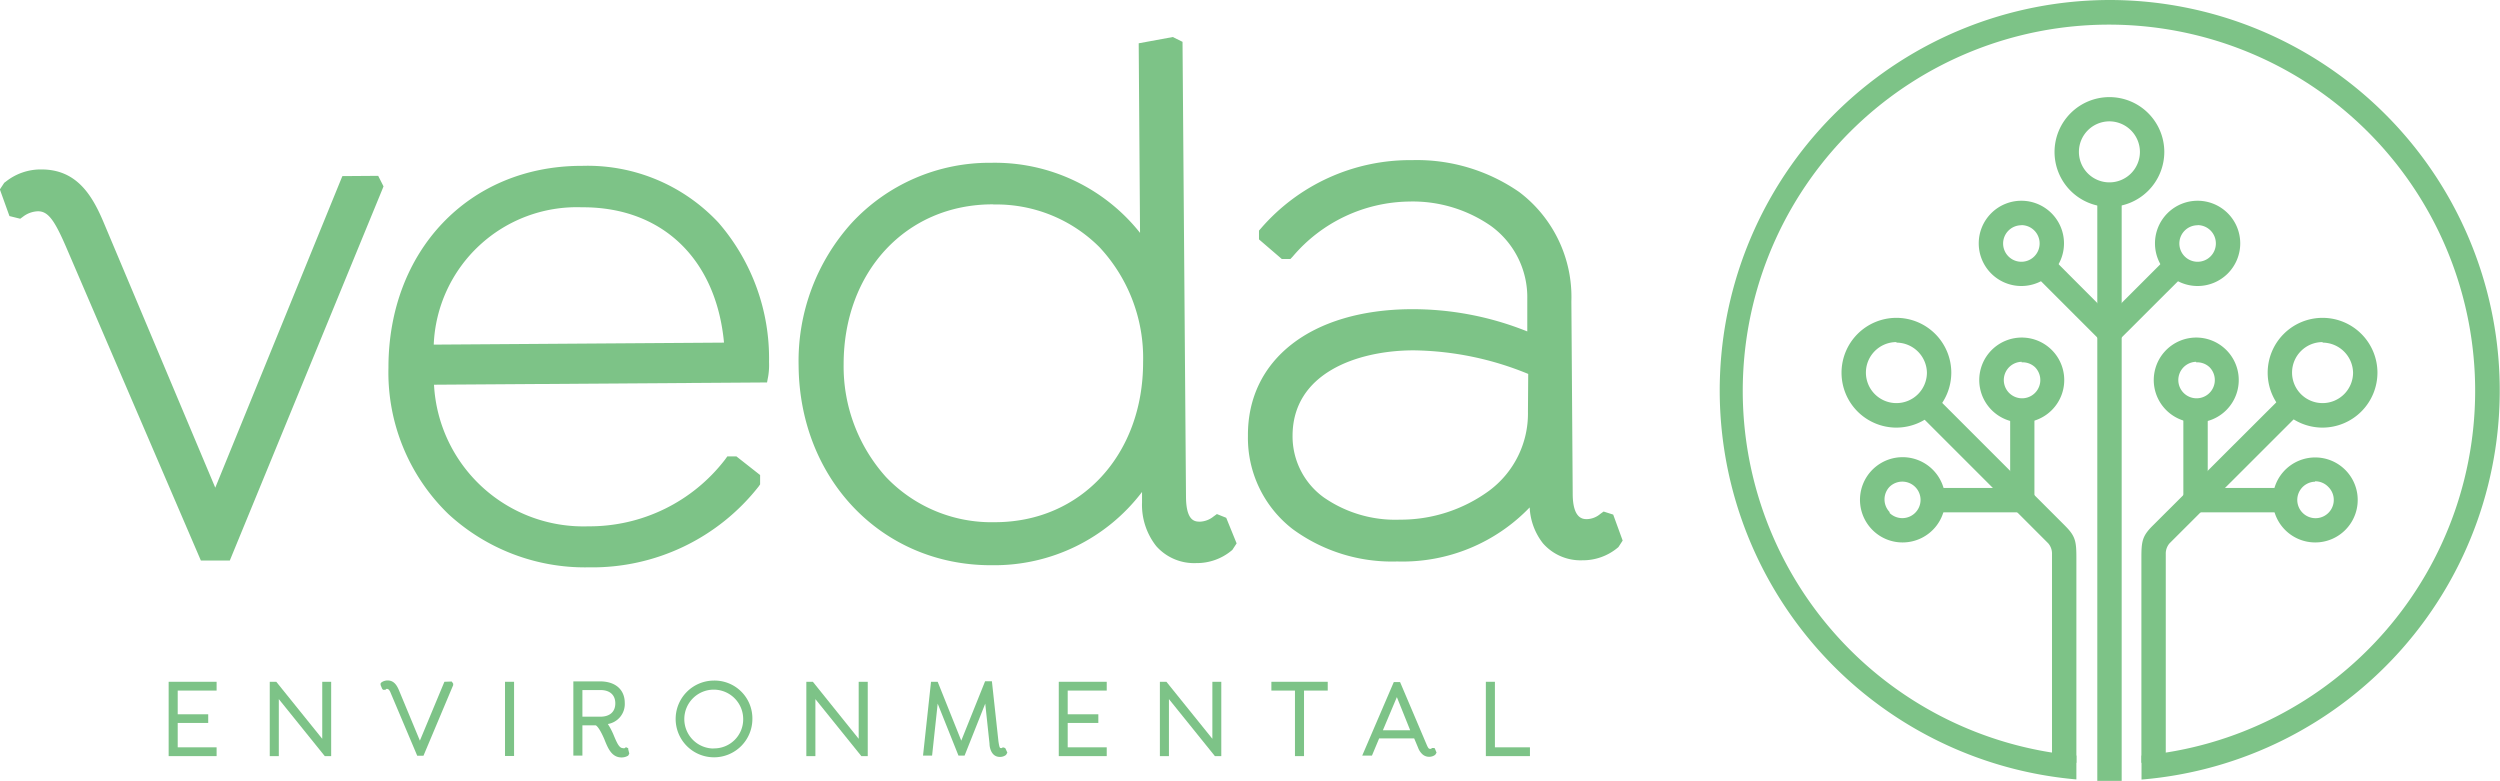 <svg id="Layer_1" data-name="Layer 1" xmlns="http://www.w3.org/2000/svg" viewBox="0 0 187.67 58.62"><defs><style>.cls-1{fill:#7dc387;}</style></defs><title>logo-top</title><rect class="cls-1" x="157.44" y="14.52" width="1.83" height="44.1"/><path class="cls-1" d="M151.58,21.75a3.2,3.2,0,1,1,3.2-3.2A3.2,3.2,0,0,1,151.58,21.75Zm0-4.56a1.37,1.37,0,1,0,1.37,1.37A1.37,1.37,0,0,0,151.58,17.18Z" transform="translate(0.16 -0.28)"/><path class="cls-1" d="M164.81,21.75a3.2,3.2,0,1,1,3.2-3.2A3.2,3.2,0,0,1,164.81,21.75Zm0-4.56a1.37,1.37,0,1,0,1.37,1.37A1.37,1.37,0,0,0,164.81,17.18Z" transform="translate(0.16 -0.28)"/><path class="cls-1" d="M158.19,15.81a4.12,4.12,0,1,1,4.12-4.12A4.13,4.13,0,0,1,158.19,15.81Zm0-6.42a2.29,2.29,0,1,0,2.29,2.29A2.3,2.3,0,0,0,158.19,9.39Z" transform="translate(0.16 -0.28)"/><path class="cls-1" d="M142.2,32.38a4.12,4.12,0,1,1,4.12-4.12A4.13,4.13,0,0,1,142.2,32.38Zm0-6.42a2.29,2.29,0,1,0,2.29,2.29A2.3,2.3,0,0,0,142.2,26Z" transform="translate(0.16 -0.28)"/><path class="cls-1" d="M174.19,32.38a4.12,4.12,0,1,1,4.12-4.12A4.13,4.13,0,0,1,174.19,32.38Zm0-6.42a2.29,2.29,0,1,0,2.29,2.29A2.3,2.3,0,0,0,174.19,26Z" transform="translate(0.16 -0.28)"/><polygon class="cls-1" points="158.35 26.25 152.38 20.28 153.68 18.98 158.35 23.66 163.03 18.98 164.33 20.28 158.35 26.25"/><path class="cls-1" d="M164.7,32a3.19,3.19,0,1,1,2.26-.93A3.18,3.18,0,0,1,164.7,32Zm0-4.56a1.37,1.37,0,1,0,1,.4A1.36,1.36,0,0,0,164.7,27.48Z" transform="translate(0.16 -0.28)"/><path class="cls-1" d="M173.63,41a3.19,3.19,0,1,1,2.26-.93h0A3.18,3.18,0,0,1,173.63,41Zm0-4.56a1.37,1.37,0,1,0,1,.4A1.36,1.36,0,0,0,173.63,36.41Z" transform="translate(0.16 -0.28)"/><polygon class="cls-1" points="171.92 38.46 163.9 38.46 163.9 30.44 165.73 30.44 165.73 36.63 171.92 36.63 171.92 38.46"/><path class="cls-1" d="M155.71,57.54h-1.83V41.87a1.18,1.18,0,0,0-.28-.8L143.53,31l1.29-1.29,10.06,10.06c.78.78.83,1.18.83,2.45Z" transform="translate(0.16 -0.28)"/><path class="cls-1" d="M160.59,57.54h1.83V41.87a1.18,1.18,0,0,1,.28-.8L172.78,31l-1.29-1.29L161.42,39.76c-.78.78-.83,1.18-.83,2.45Z" transform="translate(0.16 -0.28)"/><path class="cls-1" d="M151.6,32a3.19,3.19,0,1,1,2.26-.93A3.18,3.18,0,0,1,151.6,32Zm0-4.56a1.37,1.37,0,1,0,1,.4A1.36,1.36,0,0,0,151.6,27.48Z" transform="translate(0.16 -0.28)"/><path class="cls-1" d="M142.67,41a3.18,3.18,0,0,1-2.26-.93h0a3.2,3.2,0,1,1,2.26.93Zm-1-2.23a1.37,1.37,0,1,0,0-1.93A1.37,1.37,0,0,0,141.71,38.74Z" transform="translate(0.16 -0.28)"/><polygon class="cls-1" points="152.72 38.46 144.71 38.46 144.71 36.63 150.9 36.63 150.9 30.44 152.72 30.44 152.72 38.46"/><path class="cls-1" d="M158.19.28a29.31,29.31,0,0,0-2.48,58.51V57a27.49,27.49,0,1,1,4.89,0V58.8A29.31,29.31,0,0,0,158.19.28Z" transform="translate(0.16 -0.28)"/><path class="cls-1" d="M25.54,13.5,16,36.89,7.63,17c-.88-2.1-2.05-4-4.68-4h0a4.21,4.21,0,0,0-2.68.92L.16,14l-.33.5.72,2,.81.2.23-.17a1.94,1.94,0,0,1,1.1-.39c.76,0,1.24.65,2.15,2.77L14.92,42.36h2.17L28.53,14.52l.1-.25-.4-.79Z" transform="translate(0.16 -0.28)"/><path class="cls-1" d="M53.78,17a13.44,13.44,0,0,0-10.23-4.27h-.12C35,12.77,29,19.14,29,27.87a14.79,14.79,0,0,0,4.5,11,15.13,15.13,0,0,0,10.48,4h.12a15.88,15.88,0,0,0,12.69-6.07l.11-.16v-.7l-1.78-1.4h-.68l-.18.25a12.84,12.84,0,0,1-10.24,5H44A11.23,11.23,0,0,1,32.42,29.16l25-.17.09-.48a5.26,5.26,0,0,0,.06-1.05A15.55,15.55,0,0,0,53.78,17ZM43.6,15.84c5.95,0,10,3.87,10.59,10.16l-21.79.15A10.75,10.75,0,0,1,43.5,15.84Z" transform="translate(0.16 -0.28)"/><path class="cls-1" d="M91.19,38.87l-.25.18a1.73,1.73,0,0,1-1,.39c-.38,0-1.06,0-1.07-1.88L88.61,3.42l-.73-.36-2.56.47.1,14.23A13.91,13.91,0,0,0,74.28,12.5h-.11A14.1,14.1,0,0,0,63.79,17a15.45,15.45,0,0,0-4,10.71c.06,8.55,6.26,15,14.44,15h.11a13.92,13.92,0,0,0,11.23-5.5V38a5,5,0,0,0,1.07,3.28,3.8,3.8,0,0,0,3,1.27,4.07,4.07,0,0,0,2.65-.94l.06-.05.32-.49-.78-1.92ZM74.44,15.63a10.94,10.94,0,0,1,7.94,3.21,12.19,12.19,0,0,1,3.27,8.64c0,6.91-4.64,12-11.13,12a10.93,10.93,0,0,1-8.17-3.39,12.41,12.41,0,0,1-3.18-8.47c0-6.91,4.66-12,11.19-12Z" transform="translate(0.16 -0.28)"/><path class="cls-1" d="M120.94,38.91l-.72-.23-.25.18a1.61,1.61,0,0,1-1,.39c-.28,0-1.06,0-1.07-1.88l-.1-14.46a9.87,9.87,0,0,0-3.91-8.21,13.48,13.48,0,0,0-8-2.4h-.11A14.81,14.81,0,0,0,94.5,17.42l-.15.17v.66l1.71,1.47h.65l.18-.19a11.65,11.65,0,0,1,8.7-4.12,10.29,10.29,0,0,1,6.14,1.81,6.6,6.6,0,0,1,2.76,5.49l0,2.45a23.07,23.07,0,0,0-8.74-1.67c-7.47.05-12.27,3.78-12.23,9.51a8.65,8.65,0,0,0,3.36,7,12.6,12.6,0,0,0,7.79,2.43h.11a13.23,13.23,0,0,0,9.89-4.06,4.71,4.71,0,0,0,1,2.7,3.75,3.75,0,0,0,2.95,1.27h0a4.07,4.07,0,0,0,2.65-.94l.06-.05.32-.49Zm-6.4-7.7a7.21,7.21,0,0,1-2.93,5.92,11.25,11.25,0,0,1-6.68,2.16h0a9.41,9.41,0,0,1-5.73-1.68A5.65,5.65,0,0,1,96.87,33c0-4.69,4.81-6.39,9-6.42h.12a23.32,23.32,0,0,1,8.57,1.77Z" transform="translate(0.16 -0.28)"/><polygon class="cls-1" points="12.66 56.76 16.26 56.76 16.26 56.1 13.34 56.1 13.34 54.27 15.63 54.27 15.63 53.62 13.34 53.62 13.34 51.84 16.26 51.84 16.26 51.18 12.66 51.18 12.66 56.76"/><polygon class="cls-1" points="24.19 55.46 20.74 51.18 20.25 51.18 20.25 56.76 20.93 56.76 20.93 52.48 24.38 56.76 24.86 56.76 24.86 51.18 24.19 51.18 24.19 55.46"/><path class="cls-1" d="M33.2,51.46l-1.84,4.42-1.59-3.83c-.15-.34-.37-.69-.83-.69a.8.8,0,0,0-.47.15l-.06.07,0,.12.11.27.07.09.18,0,.07-.06a.15.15,0,0,1,.09,0s.12,0,.23.28l2,4.73h.47l2.23-5.3,0-.11-.11-.16Z" transform="translate(0.16 -0.28)"/><rect class="cls-1" x="37.91" y="51.18" width="0.68" height="5.57"/><path class="cls-1" d="M47,56.45l-.17-.08-.09.07a.21.21,0,0,1-.14,0c-.26,0-.42-.33-.65-.87a5.28,5.28,0,0,0-.48-.94,1.52,1.52,0,0,0,1.27-1.58c0-1-.7-1.62-1.86-1.62h-2V57h.68V54.73h1s.22.05.65,1.05l.05.13c.24.58.52,1.23,1.24,1.23A.94.94,0,0,0,47,57l0,0,.08-.15L47,56.53Zm-2.05-2.37H43.56v-2h1.35c.7,0,1.12.36,1.12,1S45.61,54.08,44.91,54.08Z" transform="translate(0.16 -0.28)"/><path class="cls-1" d="M53.39,51.37a2.88,2.88,0,1,0,2.93,2.88A2.84,2.84,0,0,0,53.39,51.37Zm0,5.1a2.21,2.21,0,1,1,2.24-2.21A2.18,2.18,0,0,1,53.39,56.46Z" transform="translate(0.16 -0.28)"/><polygon class="cls-1" points="64.46 55.46 61.02 51.18 60.53 51.18 60.53 56.76 61.21 56.76 61.21 52.48 64.66 56.76 65.14 56.76 65.14 51.18 64.46 51.18 64.46 55.46"/><path class="cls-1" d="M75.29,56.43l-.16-.05-.08.05a.17.17,0,0,1-.11,0c-.06,0-.1-.17-.15-.51l-.49-4.5h-.51L72,55.88l-1.77-4.42h-.5L69.13,57h.68l.42-3.9L71.79,57h.46l1.55-3.9.32,3c0,.27.12,1,.78,1a.73.73,0,0,0,.46-.15l.1-.17-.13-.29Z" transform="translate(0.16 -0.28)"/><polygon class="cls-1" points="79.48 56.76 83.08 56.76 83.08 56.1 80.15 56.1 80.15 54.27 82.45 54.27 82.45 53.62 80.15 53.62 80.15 51.84 83.08 51.84 83.08 51.18 79.48 51.18 79.48 56.76"/><polygon class="cls-1" points="91.01 55.46 87.56 51.18 87.07 51.18 87.07 56.76 87.75 56.76 87.75 52.48 91.2 56.76 91.68 56.76 91.68 51.18 91.01 51.18 91.01 55.46"/><polygon class="cls-1" points="95.44 51.84 97.21 51.84 97.21 56.76 97.89 56.76 97.89 51.84 99.67 51.84 99.67 51.18 95.44 51.18 95.44 51.84"/><path class="cls-1" d="M107.52,56.43l-.18,0-.07.06a.13.13,0,0,1-.09,0c-.06,0-.11,0-.24-.3l-2-4.71h-.47L102.1,57h.73l.54-1.29H106l.29.69a1.24,1.24,0,0,0,.35.52.74.74,0,0,0,.48.17.73.73,0,0,0,.46-.15l.1-.16-.12-.29Zm-3.87-1.33,1.05-2.49,1,2.49Z" transform="translate(0.16 -0.28)"/><polygon class="cls-1" points="112.22 56.1 112.22 51.18 111.54 51.18 111.54 56.76 114.85 56.76 114.85 56.1 112.22 56.1"/></svg>